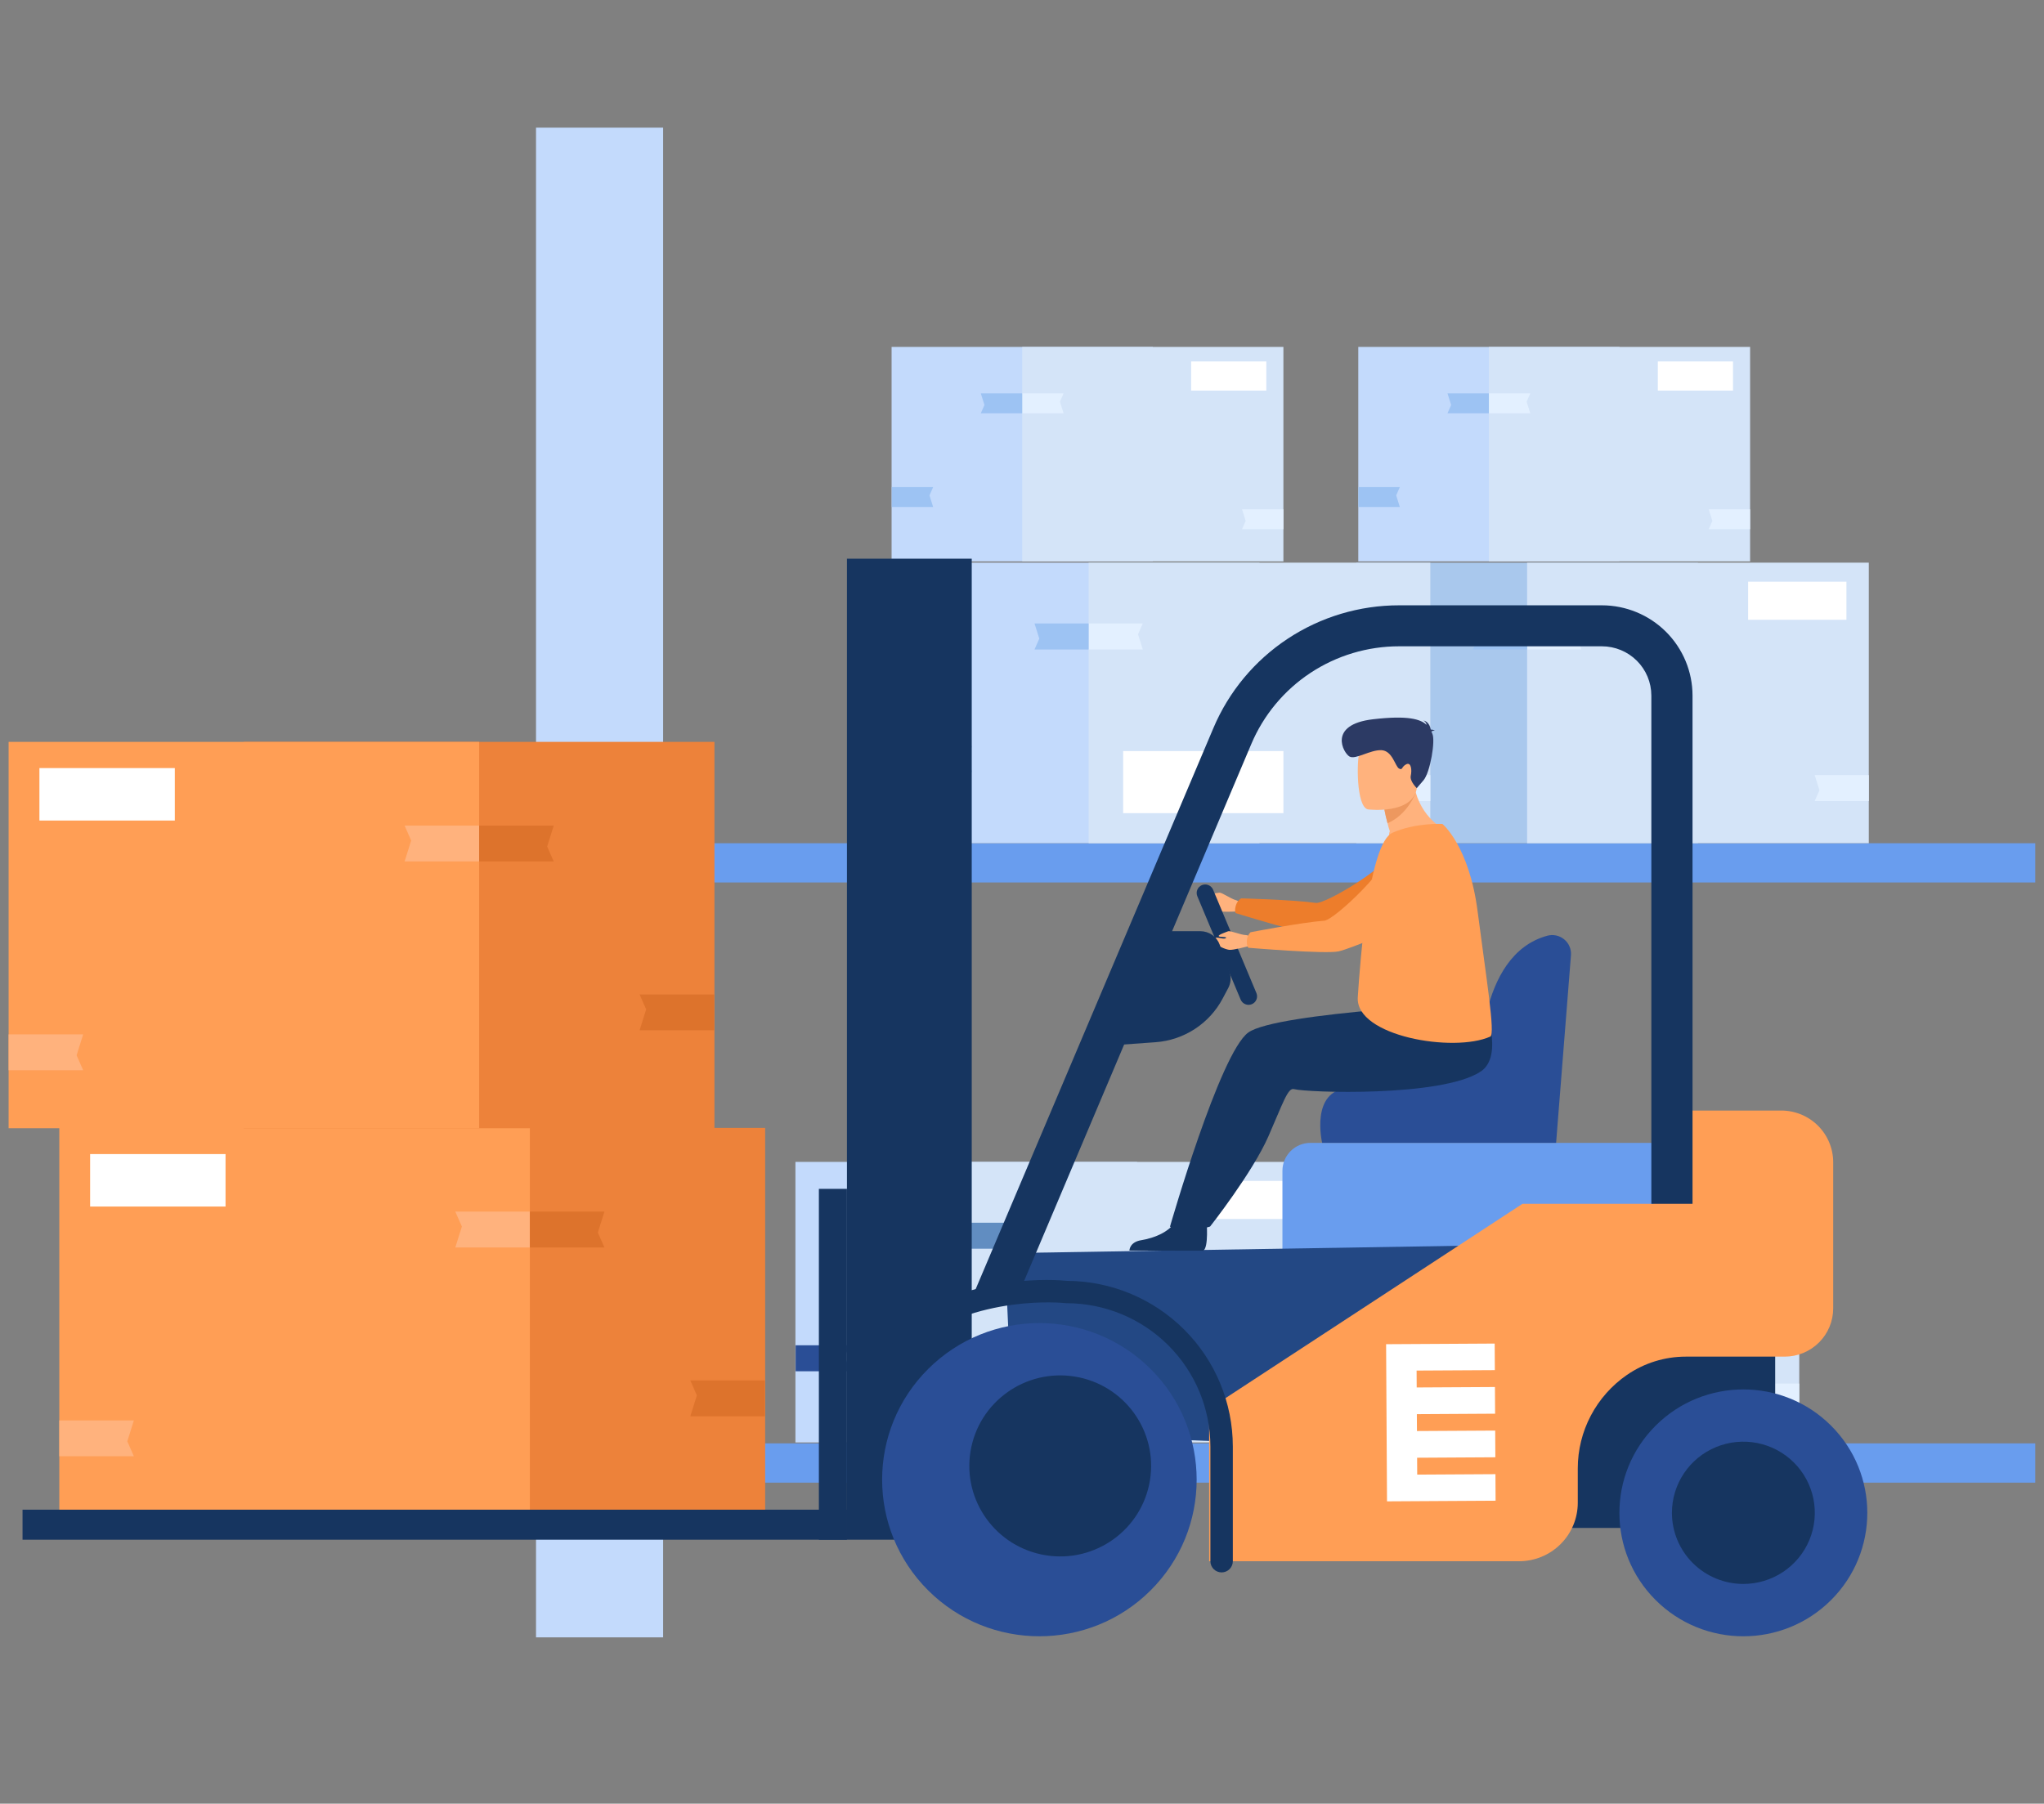 <svg width="196" height="173" viewBox="0 0 196 173" fill="none" xmlns="http://www.w3.org/2000/svg">
<rect x="0" y="0" width="196" height="173" fill="#808080" stroke="none"/>
<g clip-path="url(#clip0_2_3147)">
<path d="M63.587 12.242H51.399V157.044H63.587V12.242Z" fill="#C3DAFC"/>
<path d="M195.162 80.875H63.587V84.643H195.162V80.875Z" fill="#699DEE"/>
<path d="M195.162 138.438H63.587V142.206H195.162V138.438Z" fill="#699DEE"/>
<path d="M130.055 80.875H162.819V53.967H130.055V80.875Z" fill="#A9C8ED"/>
<path d="M146.436 80.875H179.2V53.967H146.436V80.875Z" fill="#D4E4F8"/>
<path d="M130.075 74.051H135.266L134.809 72.596L135.266 71.557H130.075V74.051Z" fill="#9DC3F3"/>
<path d="M146.437 62.295H151.629L151.172 60.839L151.629 59.799H146.437V62.295Z" fill="#E3F0FF"/>
<path d="M146.436 59.799H141.245L141.703 61.254L141.245 62.295H146.436V59.799Z" fill="#9DC3F3"/>
<path d="M179.201 74.339H174.009L174.467 75.794L174.009 76.834H179.201V74.339Z" fill="#E3F0FF"/>
<path d="M177.055 55.791H167.627V59.445H177.055V55.791Z" fill="white"/>
<path d="M88.009 80.875H120.772V53.967H88.009V80.875Z" fill="#C3DAFC"/>
<path d="M104.391 80.875H137.154V53.967H104.391V80.875Z" fill="#D4E4F8"/>
<path d="M88.029 74.051H93.22L92.763 72.596L93.22 71.557H88.029V74.051Z" fill="#9DC3F3"/>
<path d="M104.391 62.295H109.583L109.126 60.839L109.583 59.799H104.391V62.295Z" fill="#E3F0FF"/>
<path d="M104.391 59.799H99.2L99.657 61.254L99.2 62.295H104.391V59.799Z" fill="#9DC3F3"/>
<path d="M137.156 74.339H131.964L132.422 75.794L131.964 76.834H137.156V74.339Z" fill="#E3F0FF"/>
<path d="M137.156 59.445H131.964L132.422 60.9L131.964 61.939H137.156V59.445Z" fill="#E3F0FF"/>
<path d="M123.067 72.039H107.7V77.993H123.067V72.039Z" fill="white"/>
<path d="M130.056 138.35H158.372V115.094H130.056V138.35Z" fill="#C3DAFC"/>
<path d="M144.214 138.35H172.532V115.094H144.214V138.35Z" fill="#D4E4F8"/>
<path d="M130.072 132.453H134.559L134.163 131.195L134.559 130.296H130.072V132.453Z" fill="#9DC3F3"/>
<path d="M144.214 122.291H148.701L148.305 121.034L148.701 120.135H144.214V122.291Z" fill="#E3F0FF"/>
<path d="M144.214 120.135H139.726L140.122 121.393L139.726 122.291H144.214V120.135Z" fill="#9DC3F3"/>
<path d="M172.532 132.703H168.045L168.44 133.96L168.045 134.858H172.532V132.703Z" fill="#E3F0FF"/>
<path d="M170.677 116.67H162.529V119.828H170.677V116.67Z" fill="white"/>
<path d="M76.274 138.35H109.037V111.442H76.274V138.35Z" fill="#C3DAFC"/>
<path d="M92.656 138.35H125.419V111.442H92.656V138.35Z" fill="#D4E4F8"/>
<path d="M76.293 131.526H81.484L81.027 130.071L81.484 129.032H76.293V131.526Z" fill="#2A4E96"/>
<path d="M92.656 119.77H97.847L97.39 118.315L97.847 117.275H92.656V119.77Z" fill="#618DC1"/>
<path d="M92.656 117.275H87.464L87.921 118.731L87.464 119.77H92.656V117.275Z" fill="#2A4E96"/>
<path d="M125.419 131.815H120.228L120.686 133.271L120.228 134.31H125.419V131.815Z" fill="#618DC1"/>
<path d="M123.274 113.267H113.846V116.919H123.274V113.267Z" fill="white"/>
<path d="M85.495 53.844H110.543V33.273H85.495V53.844Z" fill="#C3DAFC"/>
<path d="M98.02 53.844H123.067V33.273H98.02V53.844Z" fill="#D4E4F8"/>
<path d="M85.511 48.627H89.479L89.13 47.514L89.479 46.719H85.511V48.627Z" fill="#9DC3F3"/>
<path d="M98.02 39.638H101.988L101.638 38.526L101.988 37.732H98.02V39.638Z" fill="#E3F0FF"/>
<path d="M98.02 37.732H94.051L94.4 38.844L94.051 39.638H98.02V37.732Z" fill="#9DC3F3"/>
<path d="M123.067 48.848H119.099L119.448 49.96L119.099 50.755H123.067V48.848Z" fill="#E3F0FF"/>
<path d="M121.428 34.668H114.219V37.461H121.428V34.668Z" fill="white"/>
<path d="M130.247 53.844H155.295V33.273H130.247V53.844Z" fill="#C3DAFC"/>
<path d="M142.77 53.844H167.818V33.273H142.77V53.844Z" fill="#D4E4F8"/>
<path d="M130.261 48.627H134.23L133.881 47.514L134.23 46.719H130.261V48.627Z" fill="#9DC3F3"/>
<path d="M142.77 39.638H146.739L146.39 38.526L146.739 37.732H142.77V39.638Z" fill="#E3F0FF"/>
<path d="M142.77 37.732H138.802L139.152 38.844L138.802 39.638H142.77V37.732Z" fill="#9DC3F3"/>
<path d="M167.818 48.848H163.849L164.2 49.96L163.849 50.755H167.818V48.848Z" fill="#E3F0FF"/>
<path d="M166.178 34.668H158.97V37.461H166.178V34.668Z" fill="white"/>
<path d="M167.629 122.761H147.209C145.776 122.761 144.615 123.918 144.615 125.345V143.965C144.615 145.392 145.776 146.549 147.209 146.549H167.629C169.061 146.549 170.223 145.392 170.223 143.965V125.345C170.223 123.918 169.061 122.761 167.629 122.761Z" fill="#163560"/>
<path d="M118.604 87.426C118.604 87.426 116.968 87.505 116.637 87.371C116.306 87.236 115.39 86.701 115.524 86.098C115.607 85.724 116.285 86.32 116.561 86.21C116.837 86.099 115.997 86.019 115.956 85.877C115.914 85.736 116.649 85.662 116.913 85.621C117.177 85.58 117.943 86.184 118.544 86.348C119.144 86.513 118.604 87.426 118.604 87.426Z" fill="#FFB27D"/>
<path d="M139.968 85.655C139.968 85.655 137.699 88.214 134.944 88.581C132.189 88.948 128.117 89.761 126.865 89.773C125.613 89.784 118.485 87.577 118.485 87.577C118.485 87.577 118.357 87.352 118.507 86.846C118.587 86.566 118.767 86.324 119.012 86.166C119.012 86.166 123.896 86.285 126.174 86.602C127.121 86.731 133.572 82.903 134.583 80.593C134.98 79.686 139.968 85.655 139.968 85.655Z" fill="#ED7D2B"/>
<path d="M73.37 108.18H28.249V145.238H73.37V108.18Z" fill="#ED823A"/>
<path d="M50.809 108.18H5.687V145.238H50.809V108.18Z" fill="#FF9E55"/>
<path d="M73.343 135.84H66.194L66.823 133.836L66.194 132.404H73.343V135.84Z" fill="#DD732C"/>
<path d="M50.809 119.648H43.659L44.29 117.644L43.659 116.212H50.809V119.648Z" fill="#FFB27D"/>
<path d="M50.809 116.212H57.959L57.329 118.217L57.959 119.648H50.809V116.212Z" fill="#DD732C"/>
<path d="M5.686 136.238H12.836L12.207 138.242L12.836 139.673H5.686V136.238Z" fill="#FFB27D"/>
<path d="M8.642 115.724H21.627V110.692H8.642V115.724Z" fill="white"/>
<path d="M68.508 71.156H23.386V108.214H68.508V71.156Z" fill="#ED823A"/>
<path d="M45.948 71.156H0.826V108.214H45.948V71.156Z" fill="#FF9E55"/>
<path d="M68.482 98.816H61.331L61.961 96.812L61.331 95.381H68.482V98.816Z" fill="#DD732C"/>
<path d="M45.947 82.625H38.797L39.427 80.621L38.797 79.189H45.947V82.625Z" fill="#FFB27D"/>
<path d="M45.947 79.189H53.097L52.467 81.193L53.097 82.625H45.947V79.189Z" fill="#DD732C"/>
<path d="M0.825 99.214H7.975L7.345 101.218L7.975 102.65H0.825V99.214Z" fill="#FFB27D"/>
<path d="M3.78 78.701H16.764V73.67H3.78V78.701Z" fill="white"/>
<path d="M93.18 53.587H81.214V147.679H93.18V53.587Z" fill="#163560"/>
<path d="M158.735 109.617H125.664C124.178 109.617 122.973 110.817 122.973 112.297V122.612C122.973 124.092 124.178 125.292 125.664 125.292H158.735C160.222 125.292 161.426 124.092 161.426 122.612V112.297C161.426 110.817 160.222 109.617 158.735 109.617Z" fill="#699DEE"/>
<path d="M97.154 137.451L145.867 139.418V119.392L96.346 120.196L97.154 137.451Z" fill="#234884"/>
<path d="M110.331 152.542C116.22 146.676 116.22 137.166 110.331 131.301C104.442 125.435 94.893 125.435 89.004 131.301C83.115 137.166 83.115 146.676 89.004 152.542C94.893 158.408 104.442 158.408 110.331 152.542Z" fill="#2A4E96"/>
<path d="M110.269 141.986C111.037 137.253 107.808 132.796 103.056 132.031C98.304 131.266 93.829 134.483 93.061 139.216C92.293 143.949 95.523 148.406 100.275 149.171C105.027 149.936 109.501 146.719 110.269 141.986Z" fill="#163560"/>
<path d="M175.575 153.475C180.217 148.852 180.217 141.357 175.575 136.733C170.933 132.11 163.408 132.11 158.766 136.733C154.125 141.357 154.125 148.852 158.766 153.475C163.408 158.098 170.933 158.098 175.575 153.475Z" fill="#2A4E96"/>
<path d="M160.322 145.1C160.322 143.751 160.724 142.432 161.476 141.309C162.229 140.187 163.299 139.312 164.55 138.796C165.802 138.279 167.18 138.144 168.509 138.407C169.837 138.67 171.058 139.32 172.016 140.275C172.974 141.229 173.627 142.445 173.891 143.768C174.155 145.092 174.02 146.464 173.501 147.711C172.982 148.958 172.104 150.023 170.977 150.773C169.851 151.522 168.526 151.922 167.171 151.922C165.355 151.922 163.613 151.203 162.328 149.924C161.044 148.645 160.322 146.91 160.322 145.1V145.1Z" fill="#163560"/>
<path d="M158.554 106.517V115.463H145.987L115.944 135.126V149.744H145.666C147.159 149.744 148.59 149.153 149.645 148.102C150.701 147.051 151.294 145.625 151.294 144.138V140.834C151.294 139.073 151.723 137.339 152.544 135.779C153.364 134.219 154.551 132.88 156.004 131.877V131.877C157.663 130.733 159.633 130.12 161.65 130.12H171.137C171.748 130.12 172.352 130 172.916 129.768C173.48 129.535 173.993 129.194 174.424 128.764C174.856 128.334 175.199 127.824 175.432 127.262C175.666 126.7 175.786 126.098 175.786 125.49V111.477C175.786 110.162 175.261 108.9 174.328 107.97C173.394 107.04 172.127 106.517 170.806 106.517H158.554Z" fill="#FF9E55"/>
<path d="M97.305 124.979L93.183 124.527L116.35 69.839C117.825 66.344 120.304 63.361 123.475 61.265C126.647 59.169 130.37 58.053 134.176 58.058H153.609C155.912 58.06 158.121 58.973 159.75 60.595C161.378 62.218 162.295 64.418 162.297 66.712V115.463H158.348V66.709C158.346 65.458 157.847 64.258 156.958 63.373C156.07 62.488 154.865 61.991 153.609 61.989H134.175C131.146 61.985 128.183 62.873 125.658 64.541C123.134 66.209 121.161 68.583 119.987 71.364L97.305 124.979Z" fill="#163560"/>
<path d="M117.143 150.816C116.857 150.816 116.583 150.703 116.381 150.502C116.179 150.301 116.065 150.028 116.065 149.744V138.737C116.061 135.093 114.606 131.6 112.019 129.024C109.433 126.448 105.926 124.999 102.268 124.995C102.225 124.995 102.182 124.992 102.139 124.987C102.055 124.977 93.598 124.071 87.133 129.093C87.021 129.179 86.893 129.243 86.757 129.281C86.621 129.318 86.478 129.328 86.338 129.311C86.198 129.294 86.062 129.249 85.939 129.18C85.816 129.11 85.708 129.017 85.621 128.906C85.534 128.795 85.47 128.668 85.432 128.532C85.395 128.396 85.384 128.254 85.402 128.114C85.419 127.975 85.464 127.84 85.534 127.717C85.603 127.595 85.697 127.487 85.808 127.4C92.749 122.012 101.415 122.757 102.326 122.852C106.545 122.873 110.583 124.556 113.561 127.533C116.538 130.51 118.212 134.539 118.217 138.741V149.748C118.216 150.031 118.102 150.302 117.901 150.502C117.7 150.702 117.428 150.815 117.143 150.816V150.816Z" fill="#163560"/>
<path d="M81.214 144.8H2.161V147.679H81.214V144.8Z" fill="#163560"/>
<path d="M81.215 114.028H78.522V147.681H81.215V114.028Z" fill="#163560"/>
<path d="M150.642 91.6L149.216 109.613H126.781C126.781 109.613 125.593 104.58 129.315 104.36C133.036 104.141 141.95 102.801 141.95 102.801C141.95 102.801 141.512 91.612 148.378 89.747C148.654 89.673 148.945 89.666 149.225 89.727C149.505 89.787 149.766 89.913 149.987 90.094C150.209 90.275 150.383 90.506 150.497 90.768C150.611 91.03 150.661 91.315 150.642 91.6V91.6Z" fill="#2A4E96"/>
<path d="M138.313 79.43C138.313 79.43 136.015 80.823 133.523 80.429C133.523 80.429 133.03 80.3 133.272 79.728C133.184 79.476 133.111 79.219 133.051 78.958C132.933 78.546 132.838 78.127 132.766 77.705L134.182 76.223L135.522 74.812C135.89 78.191 138.313 79.43 138.313 79.43Z" fill="#FFB27D"/>
<path d="M135.735 76.091C135.735 76.091 134.962 78.144 133.052 78.958C132.833 78.163 132.69 77.331 132.69 77.331L134.18 76.223L135.735 76.091Z" fill="#ED985F"/>
<path d="M131.179 77.633C131.179 77.633 135.566 78.179 135.874 75.494C136.182 72.809 136.954 71.07 134.167 70.608C131.379 70.147 130.716 71.111 130.391 71.983C130.067 72.854 130.045 77.421 131.179 77.633Z" fill="#FFB27D"/>
<path d="M137.259 70.173C137.296 70.126 137.387 70.086 137.588 70.068C137.469 70.007 137.336 69.975 137.202 69.976C137.148 69.696 136.979 69.206 136.488 69.101C136.569 69.144 136.64 69.205 136.694 69.279C136.748 69.353 136.784 69.438 136.8 69.528C136.215 68.973 134.997 68.599 131.662 68.987C127.27 69.5 128.828 72.253 129.411 72.566C129.995 72.879 131.394 71.908 132.46 71.952C133.527 71.995 133.786 73.517 134.154 73.713C134.523 73.909 134.367 73.544 134.846 73.305C135.325 73.067 135.401 73.871 135.28 74.4C135.159 74.928 135.856 75.593 135.856 75.593L136.5 74.841C137.144 74.089 137.671 70.992 137.338 70.35L137.259 70.173Z" fill="#2C3A64"/>
<path d="M142.438 96.17C142.438 96.17 122.428 97.06 119.699 99.033C116.969 101.006 112.193 117.644 112.193 117.644C112.193 117.644 113.162 118.483 116.034 117.644C116.034 117.644 120.079 112.512 121.625 108.997C122.998 105.874 123.488 104.299 124.072 104.459C125.323 104.799 138.154 105.239 141.945 102.803C144.378 101.242 142.117 96.168 142.438 96.17Z" fill="#163560"/>
<path d="M138.313 79.026C138.313 79.026 140.878 81.128 141.688 87.403C142.498 93.678 143.403 99.199 142.906 99.422C139.398 100.999 129.962 99.389 130.198 95.654C130.434 91.919 131.3 80.857 133.523 79.873C135.746 78.889 138.313 79.026 138.313 79.026Z" fill="#FF9E55"/>
<path d="M120.039 96.316C119.839 96.398 119.613 96.399 119.413 96.317C119.212 96.235 119.052 96.077 118.967 95.878L114.812 85.962C114.729 85.762 114.729 85.538 114.811 85.338C114.894 85.138 115.052 84.978 115.252 84.894V84.894C115.453 84.812 115.678 84.812 115.878 84.894C116.079 84.977 116.239 85.134 116.323 85.333L120.478 95.25C120.561 95.449 120.562 95.673 120.48 95.873C120.397 96.073 120.239 96.232 120.039 96.316V96.316Z" fill="#163560"/>
<path d="M119.785 90.733C119.785 90.733 118.206 91.162 117.853 91.102C117.5 91.041 116.492 90.717 116.492 90.098C116.492 89.713 117.282 90.151 117.528 89.984C117.774 89.817 116.936 89.919 116.865 89.79C116.794 89.662 117.495 89.431 117.744 89.33C117.992 89.228 118.869 89.659 119.494 89.69C120.119 89.721 119.785 90.733 119.785 90.733Z" fill="#FFB27D"/>
<path d="M140.264 84.415C140.264 84.415 138.602 87.399 135.991 88.35C133.38 89.3 129.583 90.967 128.36 91.248C127.138 91.529 119.702 90.904 119.702 90.904C119.702 90.904 119.524 90.712 119.565 90.186C119.584 89.896 119.707 89.623 119.912 89.416C119.912 89.416 124.705 88.484 126.996 88.305C127.949 88.23 133.42 83.103 133.907 80.631C134.107 79.657 140.264 84.415 140.264 84.415Z" fill="#FF9E55"/>
<path d="M115.698 117.085C115.698 117.085 115.923 119.689 115.371 119.96L108.3 119.946C108.3 119.946 108.3 119.133 109.435 118.952C110.57 118.771 112.566 118.109 112.904 116.633C113.241 115.158 115.698 117.085 115.698 117.085Z" fill="#163560"/>
<path d="M111.892 89.314H115.103C115.509 89.314 115.905 89.439 116.238 89.671C116.57 89.904 116.822 90.233 116.959 90.614L117.888 93.186C117.98 93.443 118.018 93.717 117.999 93.989C117.98 94.261 117.904 94.527 117.776 94.768L117.242 95.774C116.614 96.96 115.693 97.966 114.567 98.699C113.44 99.432 112.144 99.867 110.802 99.963L106.886 100.244L110.021 90.669C110.15 90.276 110.4 89.933 110.736 89.69C111.072 89.447 111.476 89.315 111.892 89.314V89.314Z" fill="#163560"/>
<path d="M143.341 131.415L143.326 128.867L132.914 128.927L133.001 144L143.413 143.939L143.399 141.393L135.897 141.436L135.888 139.817L143.39 139.773L143.375 137.213L135.873 137.256L135.863 135.637L143.366 135.593L143.35 133.034L135.848 133.077L135.839 131.457L143.341 131.415Z" fill="white"/>
</g>
<defs>
<clipPath id="clip0_2_3147">
<rect width="194.339" height="144.801" fill="white" transform="translate(0.825 12.242)"/>
</clipPath>
</defs>
</svg>
